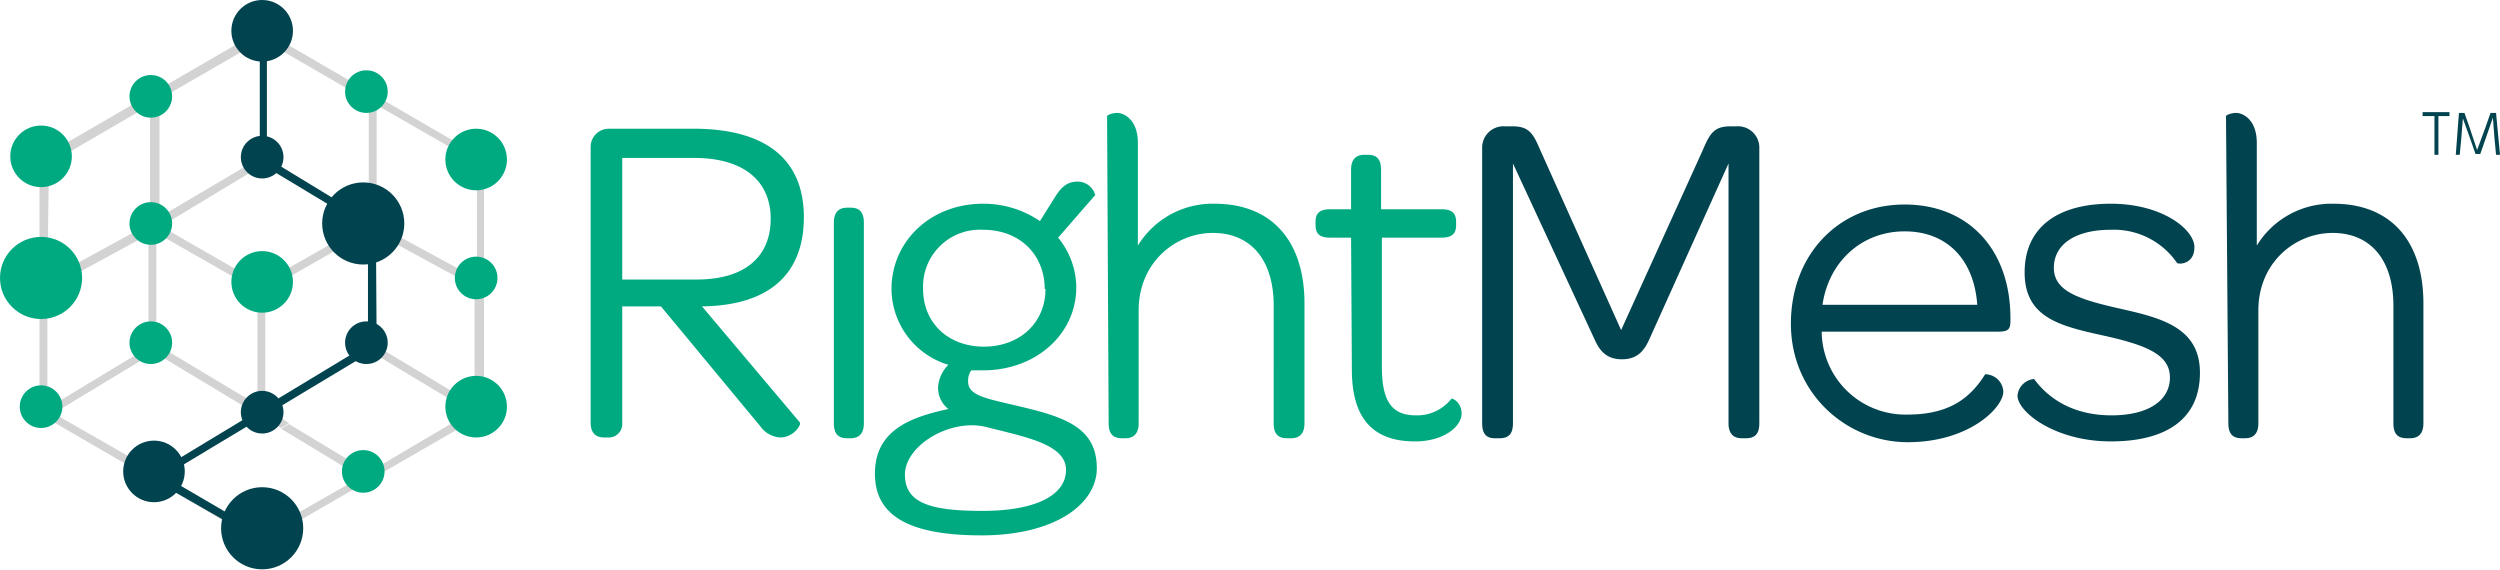 <svg xmlns="http://www.w3.org/2000/svg" viewBox="0 0 316.6 72.2"><defs><style>.cls-1{fill:#d3d3d3}.cls-2{fill:#01434f}.cls-3{fill:#00aa81}</style></defs><g id="Layer_2" data-name="Layer 2"><g id="Layer_1-2" data-name="Layer 1"><path class="cls-1" d="M61 19.9l-27.6-16h-.5l-27.6 16a.5.5 0 0 0-.3.4v31.9a.5.5 0 0 0 .3.4l27.6 16h.4l-15.9-9 1-.6L6 51.9V36.6h.1l12.7-6.9v14.2a.5.5 0 0 0 .2.4l11.8 7.1 1-.6-12-7.2V29.5l12.8 7.3v13.5l1-.6V36.8l11.2-6.4V30l-.6-.4-11.1 6.3H33l-12.7-7.3h.2L33.1 21h.1l.8.5-.8-1.5h-.3l-12.7 7.5v-15h.1l13-7.5 1.7.4.3.8 11.4 6.6v14.5l1 1v-15l12.7 7.3v14.6h-.2l-12.7-6.9h.1v1.2l12.5 6.8v15.6l-13.4 7.9-10.1-6.1-1 .6 1 .6 9.1 5.5-11.9 6.8-.5 1.4 27.7-16a.5.5 0 0 0 .3-.4V20.3a.5.5 0 0 0-.3-.4zm-41.9 8.3l-.2.2h-.1L6 35.4l.2-14.7h.1L19 13.3v14.8zm16.5 26l1-.6-2.2-1.5-1.2.7z"/><path class="cls-1" transform="matrix(.86 -.52 .52 .86 -22.91 13.4)" d="M4.6 47.5h16.1v.95H4.6z"/><path class="cls-1" transform="rotate(-59 53.605 47.945)" d="M53.1 39.9h1v16.11h-1z"/><path class="cls-2" d="M33.3 68.7l-14.5-8.3 1-.6 26.8-16.2v-15h-.5l-12.8-7.7v-.3h-.4V4.2h.9V20l13.8 8.4.1 15.3-.6.8-26.3 15.8 12.5 7.3v1.1z"/><circle class="cls-2" cx="33.2" cy="66.9" r="5.2"/><circle class="cls-3" cx="5.2" cy="35.2" r="5.2"/><circle class="cls-2" cx="46" cy="28.3" r="5.2"/><circle class="cls-2" cx="33.2" cy="3.9" r="3.9"/><circle class="cls-2" cx="19.5" cy="59.7" r="3.9"/><circle class="cls-3" cx="33.2" cy="35.7" r="3.9"/><circle class="cls-3" cx="60.3" cy="51.5" r="3.9"/><circle class="cls-3" cx="5.2" cy="19.8" r="3.9"/><circle class="cls-3" cx="60.3" cy="20.2" r="3.9"/><circle class="cls-3" cx="5.2" cy="51.5" r="2.7"/><circle class="cls-3" cx="19.1" cy="28.3" r="2.7"/><circle class="cls-3" cx="19.1" cy="12.2" r="2.7"/><circle class="cls-3" cx="19.1" cy="43.4" r="2.7"/><circle class="cls-2" cx="33.2" cy="52.2" r="2.7"/><circle class="cls-2" cx="46.4" cy="43.4" r="2.7"/><circle class="cls-3" cx="46" cy="59.7" r="2.7"/><circle class="cls-3" cx="60.3" cy="35.2" r="2.7"/><circle class="cls-2" cx="33.2" cy="19.9" r="2.7"/><circle class="cls-3" cx="46.4" cy="11.6" r="2.7"/><path class="cls-3" d="M74.8 18.6a2.3 2.3 0 0 1 2.3-2.3h10.7c9.1 0 14 3.8 14 11.2s-4.6 11.2-12.9 11.3l12.4 14.7c.2.3-.8 1.9-2.5 1.9a3.3 3.3 0 0 1-2.5-1.4L83.7 38.8h-4.9v14.8a1.7 1.7 0 0 1-1.8 1.8h-.5c-1.1 0-1.7-.6-1.7-1.9zm13.4 16.8c6.4 0 9.4-3.1 9.4-7.7S94.4 20 87.9 20h-9.1v15.4zM105.6 28.2c0-1.4.7-1.9 1.7-1.9h.4c1 0 1.7.4 1.7 1.9v25.4c0 1.4-.7 1.9-1.7 1.9h-.4c-1 0-1.7-.4-1.7-1.9zM120.1 51.8a3.4 3.4 0 0 1-1.3-2.8 4.4 4.4 0 0 1 1.3-2.8 10.1 10.1 0 0 1-7.2-9.6c0-6 4.9-10.8 11.6-10.8a12.7 12.7 0 0 1 7.2 2.2l2-3.2c.8-1.2 1.5-1.8 2.8-1.8a2.3 2.3 0 0 1 2.2 1.7l-4.7 5.4a10 10 0 0 1 2.3 6.3c0 5.9-5.1 10.5-11.8 10.5H123a2.3 2.3 0 0 0-.4 1.4c0 2 2.7 2.2 7.9 3.5s8.4 2.9 8.4 7.5-5.4 8.5-14.6 8.5-13.5-2.5-13.5-7.8 4.1-7.1 9.3-8.2zm4.3 12.9c6.6 0 10.6-1.9 10.6-5.2s-5.4-4.2-10-5.4-10.4 2.3-10.4 6 3.4 4.6 9.9 4.6zm7.9-28.1c0-4.3-3.1-7.5-7.8-7.5a7.2 7.2 0 0 0-7.6 7.5c0 4.3 3.2 7.3 7.7 7.3s7.8-3 7.8-7.3zM140.2 14.7c0-.1.6-.4 1.3-.4s2.6.7 2.6 3.8v13a11.1 11.1 0 0 1 9.7-5.3c7.6 0 11.4 5.1 11.4 12.6v15.2c0 1.4-.7 1.9-1.7 1.9h-.5c-1 0-1.7-.4-1.7-1.9V38.7c0-5.8-2.9-9.2-7.7-9.2s-9.4 3.8-9.4 9.8v14.3c0 1.4-.7 1.9-1.7 1.9h-.4c-1 0-1.7-.4-1.7-1.9zM171.1 30.1h-2.6c-1.4 0-1.9-.5-1.9-1.6v-.4c0-1 .4-1.6 1.9-1.6h2.6v-5c0-1.4.7-1.9 1.7-1.9h.4c1 0 1.7.4 1.7 1.9v5h7.6c1.4 0 1.9.5 1.9 1.6v.4c0 1-.4 1.6-1.9 1.6H175v16.3c0 4.2 1.1 6.2 4.3 6.2a5.5 5.5 0 0 0 4.5-2.1c.1-.1 1.3.4 1.3 1.9s-2.1 3.5-5.9 3.5c-5.6 0-8-3.2-8-9.1z"/><path class="cls-2" d="M187.7 18.6a2.7 2.7 0 0 1 2.9-2.6h1c2.1 0 2.6 1 3.5 3.1l10.2 22.7 10.3-22.7c.9-2.1 1.4-3.1 3.5-3.1h.8a2.7 2.7 0 0 1 2.9 2.6v35c0 1.3-.5 1.9-1.7 1.9h-.5c-1.1 0-1.7-.6-1.7-1.9V20.7l-10 22.2c-.7 1.6-1.6 2.6-3.5 2.6s-2.8-1-3.5-2.6l-10.3-22.2v32.9c0 1.3-.5 1.9-1.7 1.9h-.6c-1.1 0-1.6-.6-1.6-1.9zM241.2 25.9c8.1 0 13.4 5.7 13.4 14.4v.4c0 1.1-.4 1.3-1.6 1.3h-22.3a10.6 10.6 0 0 0 10.9 10.5c5.6 0 8.1-2.4 9.8-5.1a2.3 2.3 0 0 1 2.3 2.2c0 2-4.3 6.4-12.1 6.4s-14.8-6.2-14.8-15 6.1-15.1 14.4-15.1zm9.2 12.7c-.4-5.7-3.8-9.3-9.2-9.3s-9.6 3.8-10.4 9.3zM257.6 48c1.9 2.6 5.1 4.6 9.8 4.6s7.4-1.9 7.4-4.8-3-4.1-8.4-5.3-10-2.2-10-8 4.3-8.7 10.9-8.7 10.6 3.3 10.6 5.5-2 2.2-2.2 2a9.7 9.7 0 0 0-8.4-4.2c-4.7 0-7.2 2-7.2 4.8s2.7 3.9 8 5.1 10.5 2.3 10.5 8.2-4.3 8.7-11.3 8.7-11.8-3.7-11.8-5.8a2.3 2.3 0 0 1 2.1-2.1zM281.9 14.7c0-.1.6-.4 1.3-.4s2.6.7 2.6 3.8v13a11.1 11.1 0 0 1 9.7-5.3c7.6 0 11.4 5.1 11.4 12.6v15.2c0 1.4-.7 1.9-1.7 1.9h-.4c-1 0-1.7-.4-1.7-1.9V38.7c0-5.8-2.9-9.2-7.7-9.2s-9.4 3.8-9.4 9.8v14.3c0 1.4-.7 1.9-1.7 1.9h-.4c-1 0-1.7-.4-1.7-1.9zM308.8 14.7v4.9h-.5v-4.9h-1.5v-.5h3.4v.5zM311 19.6l.4-5.3h.7l.7 2 .9 2.7 1-2.7.7-2h.7l.5 5.3h-.5l-.2-2.1-.2-2.6-.9 2.6-.7 2h-.6l-.7-2-.9-2.5s-.1 1.2-.2 2.5l-.2 2.1z"/></g></g></svg>